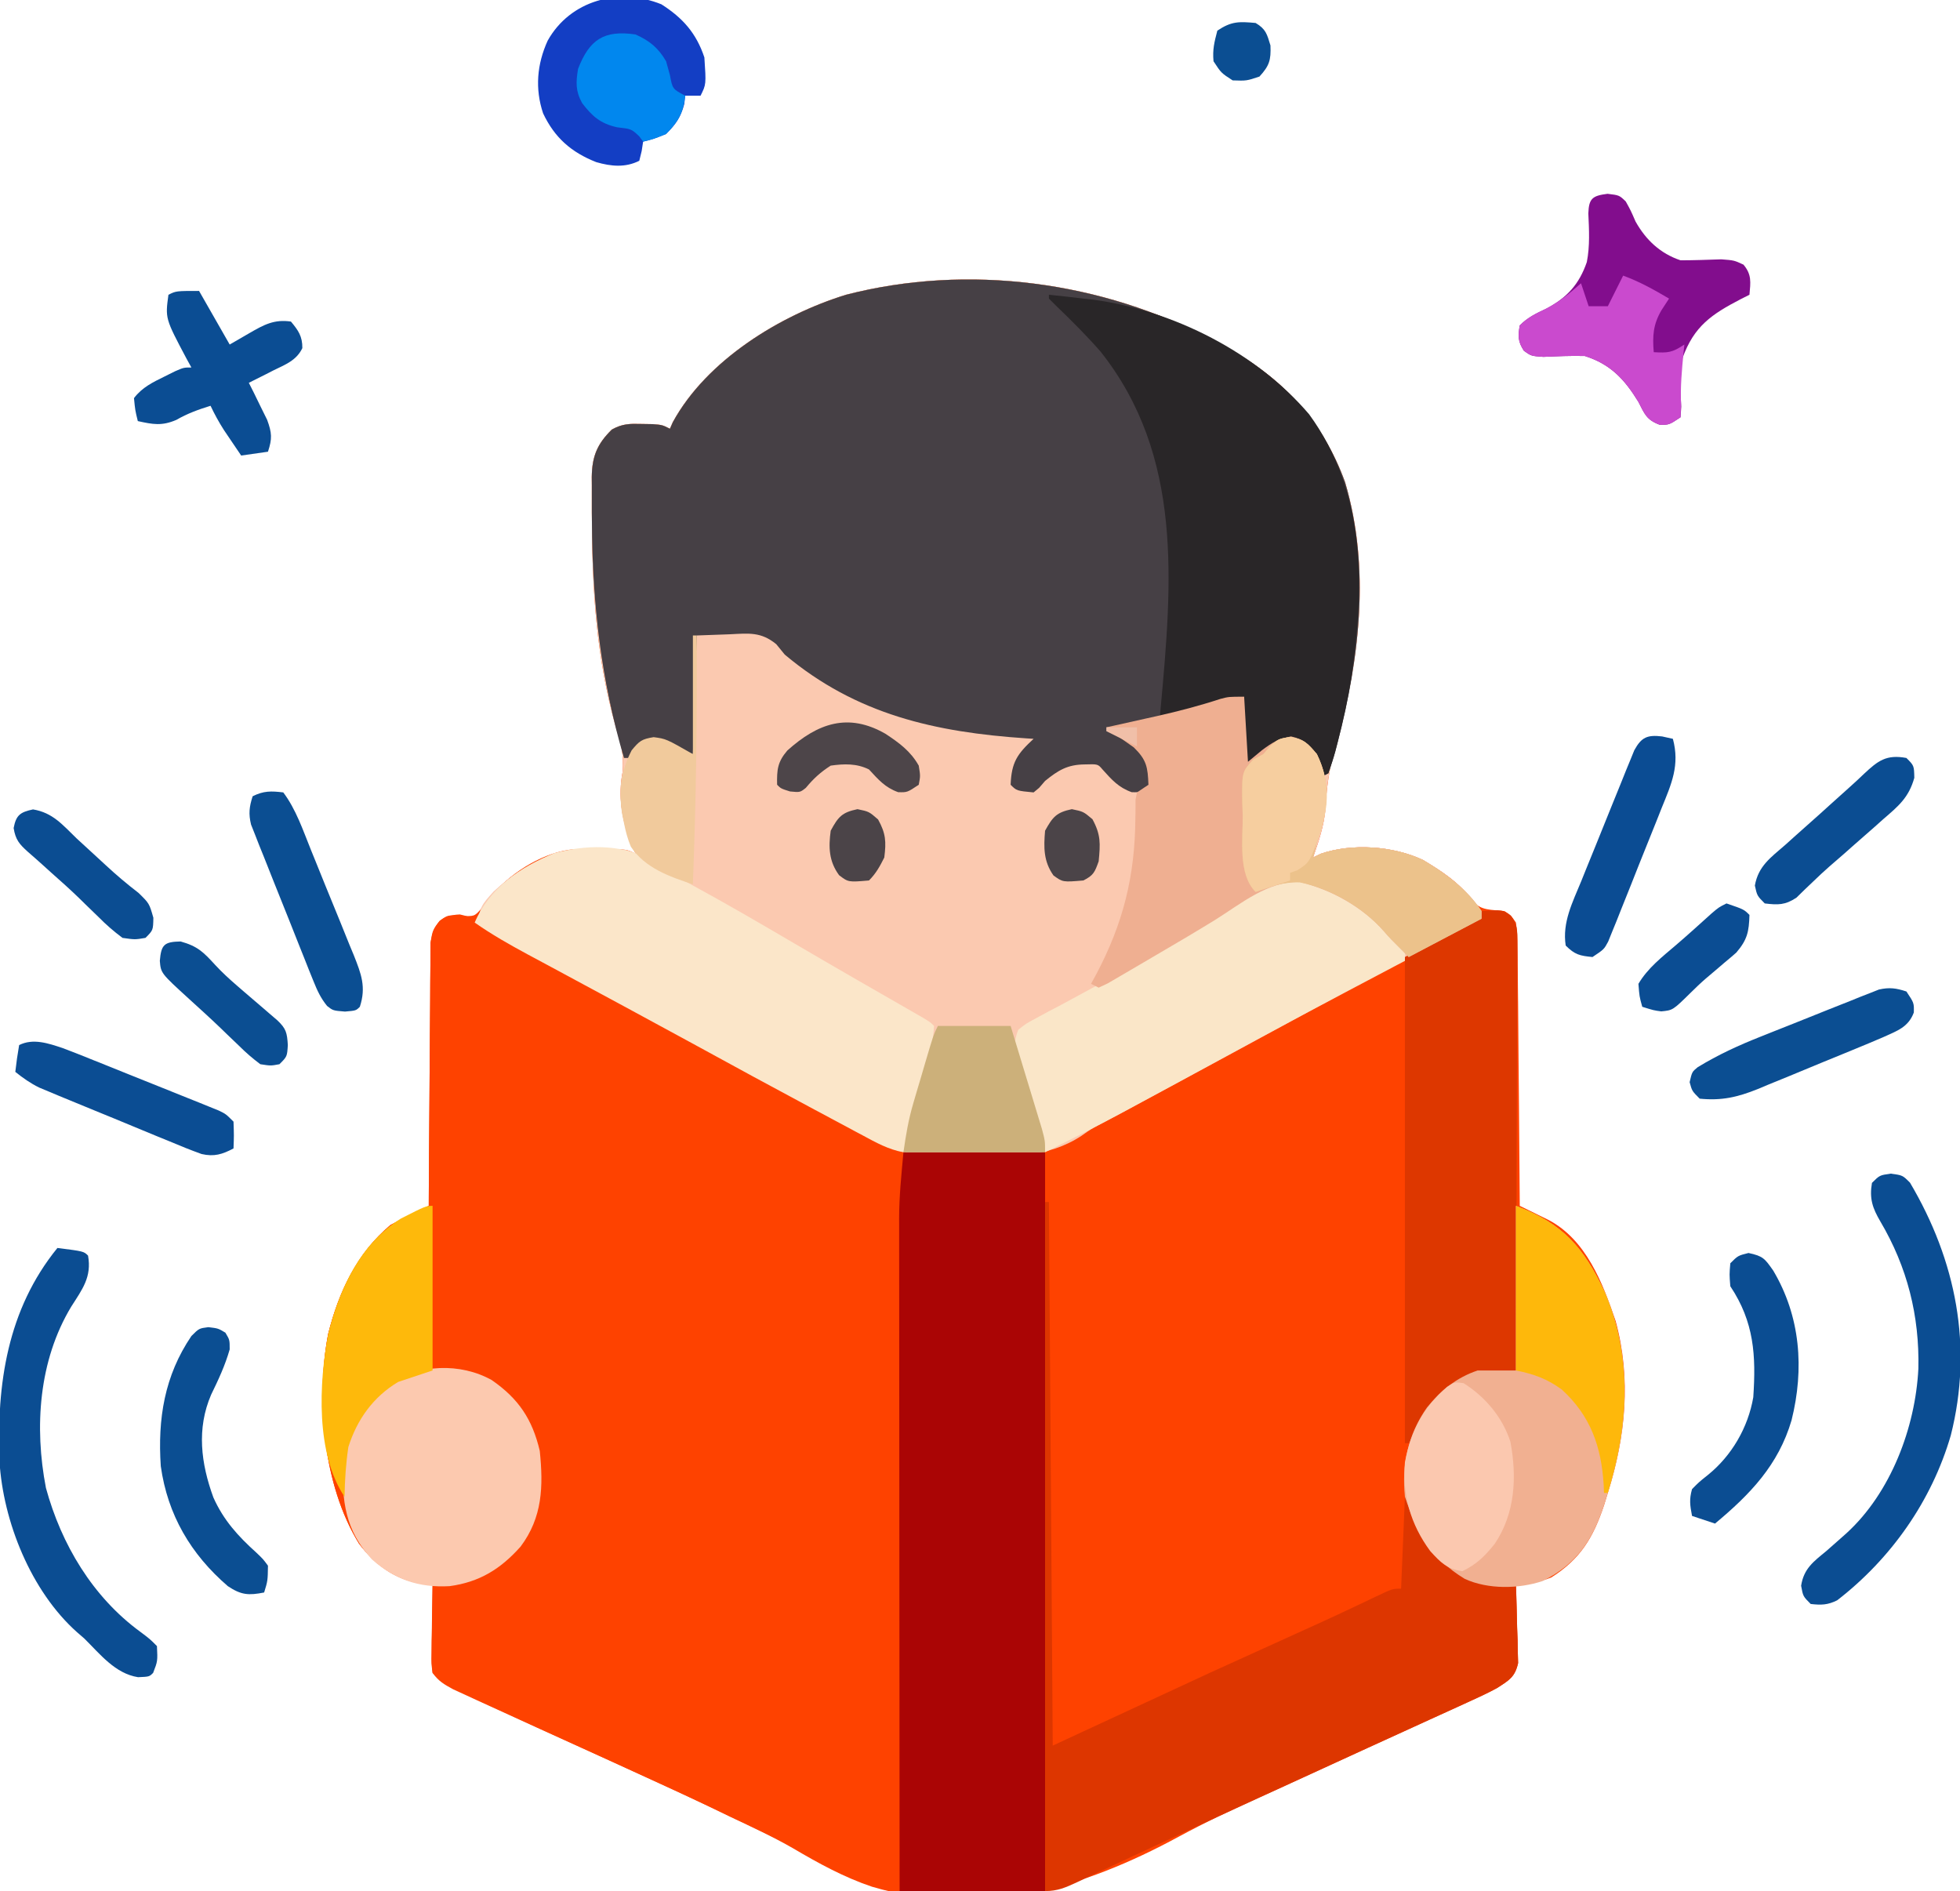 <?xml version="1.0" encoding="UTF-8"?>
<svg version="1.1" xmlns="http://www.w3.org/2000/svg" width="512" height="494">
<path d="M0 0 C0.996 0.509 1.993 1.018 3.02 1.543 C17.884 9.576 28.581 20.952 34.375 37 C41.121 59.776 38.123 84.045 31.701 106.55 C30.214 111.839 29.502 116.829 29.246 122.332 C28.839 126.745 27.465 130.836 26 135 C27 134.517 27 134.517 28.02 134.023 C36.197 131.215 46.979 131.972 54.75 135.66 C59.513 138.496 64.315 141.603 67.535 146.184 C69.798 148.99 72.544 148.568 76 149 C77.692 150.081 77.692 150.081 79 152 C79.399 155.17 79.399 155.17 79.432 159.134 C79.443 159.856 79.453 160.578 79.463 161.322 C79.493 163.708 79.503 166.094 79.512 168.48 C79.529 170.135 79.547 171.79 79.566 173.445 C79.614 177.8 79.643 182.155 79.67 186.51 C79.699 190.954 79.746 195.398 79.791 199.842 C79.877 208.561 79.944 217.28 80 226 C80.693 226.338 81.385 226.675 82.099 227.023 C83.004 227.469 83.91 227.915 84.843 228.375 C85.742 228.816 86.641 229.257 87.567 229.711 C97.341 234.889 101.668 246.12 105.035 256.055 C109.166 271.156 107.652 286.275 103 301 C102.515 302.58 102.515 302.58 102.02 304.191 C99.203 312.641 95.85 318.258 88.258 323.055 C85.228 324.323 82.249 324.632 79 325 C79.039 326.014 79.039 326.014 79.079 327.048 C79.183 330.115 79.248 333.182 79.312 336.25 C79.354 337.313 79.396 338.377 79.439 339.473 C79.456 340.497 79.472 341.522 79.488 342.578 C79.514 343.521 79.541 344.463 79.568 345.435 C78.75 349.132 77.154 349.976 74 352 C71.476 353.36 68.895 354.555 66.281 355.73 C65.524 356.078 64.766 356.425 63.986 356.783 C61.494 357.925 58.997 359.056 56.5 360.188 C54.74 360.991 52.98 361.796 51.221 362.602 C47.591 364.262 43.96 365.918 40.328 367.572 C34.641 370.162 28.959 372.766 23.284 375.383 C19.499 377.127 15.709 378.859 11.906 380.565 C4.796 383.77 -2.208 387.054 -9.065 390.777 C-34.088 404.354 -60.797 412.259 -89.226 403.854 C-96.539 401.393 -103.2 397.732 -109.827 393.826 C-115.127 390.776 -120.66 388.232 -126.188 385.625 C-128.422 384.545 -130.656 383.464 -132.891 382.383 C-140.69 378.646 -148.558 375.065 -156.438 371.5 C-157.827 370.871 -159.216 370.242 -160.605 369.613 C-162.677 368.675 -164.749 367.737 -166.821 366.799 C-173.561 363.747 -180.3 360.692 -187.023 357.6 C-188.833 356.769 -190.646 355.946 -192.459 355.123 C-193.542 354.624 -194.626 354.124 -195.742 353.609 C-196.689 353.176 -197.637 352.742 -198.613 352.296 C-200.955 351.024 -202.456 350.167 -204 348 C-204.341 345.548 -204.341 345.548 -204.293 342.676 C-204.283 341.648 -204.274 340.62 -204.264 339.561 C-204.239 338.489 -204.213 337.417 -204.188 336.312 C-204.167 334.687 -204.167 334.687 -204.146 333.029 C-204.111 330.352 -204.062 327.676 -204 325 C-205.061 324.887 -206.122 324.773 -207.215 324.656 C-214.003 323.479 -219.117 319.659 -223.25 314.188 C-232.618 298.921 -234.526 276.703 -231.281 259.469 C-228.521 248.516 -223.809 238.393 -215 231 C-213.297 230.09 -211.575 229.214 -209.841 228.366 C-208.935 227.921 -208.03 227.477 -207.098 227.018 C-206.059 226.514 -206.059 226.514 -205 226 C-204.996 225.107 -204.993 224.214 -204.989 223.294 C-204.951 214.877 -204.894 206.461 -204.816 198.044 C-204.777 193.717 -204.744 189.391 -204.729 185.063 C-204.714 180.888 -204.679 176.712 -204.632 172.537 C-204.617 170.943 -204.609 169.35 -204.608 167.757 C-204.606 165.525 -204.579 163.295 -204.546 161.063 C-204.537 159.793 -204.528 158.523 -204.519 157.214 C-204 154 -204 154 -202.173 151.543 C-200 150 -200 150 -196.688 150.25 C-193.08 150.396 -193.08 150.396 -191.379 148.48 C-190.254 147.07 -189.135 145.656 -188.02 144.238 C-182.902 138.567 -174.796 133.504 -167.058 132.831 C-164.951 132.769 -162.857 132.776 -160.75 132.812 C-160.031 132.813 -159.311 132.814 -158.57 132.814 C-153.282 132.859 -153.282 132.859 -151 134 C-151.474 132.886 -151.949 131.773 -152.438 130.625 C-154.618 124.786 -155.549 118.877 -154.375 112.723 C-153.911 108.116 -154.902 104.864 -156.25 100.5 C-161.167 82.916 -162.281 65.551 -162.375 47.375 C-162.383 46.55 -162.391 45.726 -162.399 44.876 C-162.417 42.508 -162.412 40.141 -162.398 37.773 C-162.404 37.063 -162.41 36.352 -162.416 35.62 C-162.341 30.21 -161.01 26.967 -157.164 23.203 C-154.408 21.671 -152.51 21.665 -149.375 21.75 C-148.413 21.765 -147.452 21.781 -146.461 21.797 C-144 22 -144 22 -142 23 C-141.754 22.438 -141.508 21.876 -141.254 21.297 C-132.382 5.045 -113.127 -6.719 -96 -12 C-64.298 -20.191 -28.887 -15.592 0 0 Z " fill="#FE4200" transform="translate(317,89)"/>
<path d="M0 0 C0.996 0.509 1.993 1.018 3.02 1.543 C17.884 9.576 28.581 20.952 34.375 37 C41.121 59.776 38.123 84.045 31.701 106.55 C30.214 111.839 29.502 116.829 29.246 122.332 C28.839 126.745 27.465 130.836 26 135 C27 134.517 27 134.517 28.02 134.023 C36.197 131.215 46.985 131.97 54.754 135.664 C60.63 139.159 66.203 143.222 70 149 C70 149.66 70 150.32 70 151 C69.206 151.422 68.413 151.844 67.595 152.278 C51.919 160.615 36.273 169 20.698 177.526 C6.164 185.466 -8.421 193.314 -23.009 201.156 C-24.023 201.701 -25.037 202.247 -26.082 202.809 C-27.085 203.336 -28.087 203.863 -29.12 204.406 C-31.988 205.935 -31.988 205.935 -34.499 207.708 C-43.398 213.526 -52.777 213.104 -63.062 213 C-63.985 212.996 -64.908 212.993 -65.859 212.989 C-79.172 212.875 -88.99 211.903 -99.759 203.592 C-104.445 200.263 -109.665 197.784 -114.75 195.125 C-116.996 193.922 -119.241 192.716 -121.484 191.508 C-122.582 190.918 -123.68 190.328 -124.811 189.72 C-130.439 186.685 -136.048 183.615 -141.658 180.546 C-148.879 176.601 -156.125 172.704 -163.375 168.812 C-172.982 163.654 -182.531 158.407 -192 153 C-192 148.193 -191.121 147.268 -188.043 143.875 C-180.009 136.501 -171.577 132.624 -160.75 132.812 C-160.031 132.813 -159.311 132.814 -158.57 132.814 C-153.282 132.859 -153.282 132.859 -151 134 C-151.474 132.886 -151.949 131.773 -152.438 130.625 C-154.618 124.786 -155.549 118.877 -154.375 112.723 C-153.911 108.116 -154.902 104.864 -156.25 100.5 C-161.167 82.916 -162.281 65.551 -162.375 47.375 C-162.383 46.55 -162.391 45.726 -162.399 44.876 C-162.417 42.508 -162.412 40.141 -162.398 37.773 C-162.404 37.063 -162.41 36.352 -162.416 35.62 C-162.341 30.21 -161.01 26.967 -157.164 23.203 C-154.408 21.671 -152.51 21.665 -149.375 21.75 C-148.413 21.765 -147.452 21.781 -146.461 21.797 C-144 22 -144 22 -142 23 C-141.754 22.438 -141.508 21.876 -141.254 21.297 C-132.382 5.045 -113.127 -6.719 -96 -12 C-64.298 -20.191 -28.887 -15.592 0 0 Z " fill="#FBC9B0" transform="translate(317,89)"/>
<path d="M0 0 C3.184 0.669 5.554 2.032 8.297 3.754 C14.399 7.488 20.682 10.835 27 14.188 C29.498 15.518 31.995 16.851 34.492 18.184 C35.117 18.516 35.741 18.849 36.385 19.192 C45.26 23.926 54.095 28.733 62.935 33.532 C65.919 35.149 68.906 36.759 71.895 38.367 C83.225 44.472 94.489 50.674 105.655 57.076 C106.559 57.592 107.463 58.109 108.395 58.641 C109.19 59.097 109.985 59.554 110.804 60.024 C112.97 61.249 112.97 61.249 115.875 62.125 C115.545 125.815 115.215 189.505 114.875 255.125 C109.74 254.269 106.14 253.045 101.617 250.766 C100.925 250.425 100.234 250.085 99.521 249.734 C98.035 249.002 96.551 248.267 95.069 247.529 C91.112 245.56 87.141 243.618 83.172 241.672 C82.374 241.28 81.577 240.888 80.755 240.485 C73.876 237.111 66.955 233.838 60 230.625 C58.907 230.12 57.814 229.615 56.688 229.094 C50.756 226.359 44.816 223.64 38.876 220.92 C36.395 219.784 33.914 218.647 31.433 217.51 C28.236 216.044 25.037 214.582 21.836 213.123 C-3.879 201.371 -3.879 201.371 -7.125 198.125 C-7.352 195.787 -7.352 195.787 -7.32 192.898 C-7.314 191.867 -7.307 190.836 -7.301 189.773 C-7.284 188.693 -7.267 187.613 -7.25 186.5 C-7.241 185.412 -7.232 184.324 -7.223 183.203 C-7.199 180.51 -7.166 177.818 -7.125 175.125 C-8.716 174.955 -8.716 174.955 -10.34 174.781 C-17.128 173.604 -22.242 169.784 -26.375 164.312 C-35.743 149.046 -37.651 126.828 -34.406 109.594 C-31.646 98.641 -26.934 88.518 -18.125 81.125 C-16.422 80.215 -14.7 79.339 -12.966 78.491 C-12.06 78.046 -11.155 77.602 -10.223 77.143 C-9.184 76.639 -9.184 76.639 -8.125 76.125 C-8.121 75.232 -8.118 74.339 -8.114 73.419 C-8.076 65.002 -8.019 56.586 -7.941 48.169 C-7.902 43.842 -7.869 39.516 -7.854 35.188 C-7.839 31.013 -7.804 26.837 -7.757 22.662 C-7.742 21.068 -7.734 19.475 -7.733 17.882 C-7.731 15.65 -7.704 13.42 -7.671 11.188 C-7.662 9.918 -7.653 8.648 -7.644 7.339 C-6.857 2.468 -5.003 0.2 0 0 Z " fill="#FE4200" transform="translate(120.125,238.875)"/>
<path d="M0 0 C0.996 0.509 1.993 1.018 3.02 1.543 C17.884 9.576 28.581 20.952 34.375 37 C40.942 59.172 38.171 82.805 32.438 104.875 C32.228 105.684 32.018 106.492 31.802 107.325 C31.272 109.238 30.645 111.123 30 113 C29.34 113.33 28.68 113.66 28 114 C27.807 113.434 27.613 112.868 27.414 112.285 C27.154 111.552 26.893 110.818 26.625 110.062 C26.37 109.332 26.115 108.601 25.852 107.848 C25.147 105.813 25.147 105.813 23 105 C18.339 104.204 15.911 105.466 12.125 108 C10.764 108.99 9.402 109.98 8 111 C8 105.06 8 99.12 8 93 C6.612 93.41 5.223 93.82 3.793 94.242 C-14.182 99.496 -14.182 99.496 -22.137 100.676 C-24.085 100.923 -24.085 100.923 -26 102 C-25.093 102.557 -24.185 103.114 -23.25 103.688 C-20.088 105.937 -18.07 107.736 -16 111 C-15.562 113.688 -15.562 113.688 -16 116 C-19 118 -19 118 -21.375 117.938 C-24.825 116.705 -26.574 114.695 -29 112 C-30.201 110.584 -30.201 110.584 -33.688 110.688 C-38.117 110.735 -40.546 112.189 -44 115 C-44.516 115.598 -45.031 116.196 -45.562 116.812 C-46.037 117.204 -46.511 117.596 -47 118 C-51.421 117.579 -51.421 117.579 -53 116 C-52.772 110.08 -51.261 107.948 -47 104 C-47.618 103.96 -48.236 103.921 -48.873 103.88 C-72.669 102.281 -93.304 97.69 -112 82 C-112.732 81.103 -113.464 80.206 -114.219 79.281 C-118.19 76.024 -121.355 76.435 -126.312 76.688 C-129.179 76.791 -132.046 76.894 -135 77 C-135.33 87.23 -135.66 97.46 -136 108 C-141 106 -141 106 -143 105 C-145.958 104.583 -145.958 104.583 -149 105 C-150.774 106.92 -150.774 106.92 -152 109 C-152.66 109 -153.32 109 -154 109 C-160.053 88.497 -162.264 68.698 -162.375 47.375 C-162.383 46.55 -162.391 45.726 -162.399 44.876 C-162.417 42.508 -162.412 40.141 -162.398 37.773 C-162.404 37.063 -162.41 36.352 -162.416 35.62 C-162.341 30.21 -161.01 26.967 -157.164 23.203 C-154.408 21.671 -152.51 21.665 -149.375 21.75 C-148.413 21.765 -147.452 21.781 -146.461 21.797 C-144 22 -144 22 -142 23 C-141.631 22.157 -141.631 22.157 -141.254 21.297 C-132.382 5.045 -113.127 -6.719 -96 -12 C-64.298 -20.191 -28.887 -15.592 0 0 Z " fill="#464045" transform="translate(317,89)"/>
<path d="M0 0 C12.21 0 24.42 0 37 0 C37 63.69 37 127.38 37 193 C24.46 193 11.92 193 -1 193 C-1.023 169.46 -1.041 145.92 -1.052 122.38 C-1.057 111.45 -1.064 100.519 -1.075 89.589 C-1.085 80.059 -1.092 70.529 -1.094 60.999 C-1.095 55.956 -1.098 50.912 -1.106 45.869 C-1.113 41.116 -1.115 36.362 -1.113 31.609 C-1.113 29.871 -1.115 28.132 -1.119 26.394 C-1.124 24.006 -1.123 21.619 -1.12 19.232 C-1.123 18.556 -1.126 17.88 -1.129 17.183 C-1.111 11.36 -0.534 5.876 0 0 Z " fill="#AA0505" transform="translate(236,301)"/>
<path d="M0 0 C3.006 0.301 6.001 0.636 9 1 C9.893 1.099 10.787 1.199 11.707 1.301 C32.665 4.139 54.232 15.132 67.965 31.207 C82.903 51.707 82.48 76.155 78.992 100.148 C78.089 105.8 76.876 111.337 75.438 116.875 C75.228 117.684 75.018 118.492 74.802 119.325 C74.272 121.238 73.645 123.123 73 125 C72.01 125.495 72.01 125.495 71 126 C70.807 125.434 70.613 124.868 70.414 124.285 C70.023 123.185 70.023 123.185 69.625 122.062 C69.37 121.332 69.115 120.601 68.852 119.848 C68.147 117.813 68.147 117.813 66 117 C61.339 116.204 58.911 117.466 55.125 120 C53.764 120.99 52.403 121.98 51 123 C51 117.06 51 111.12 51 105 C49.747 105.361 48.494 105.722 47.203 106.094 C45.552 106.563 43.901 107.032 42.25 107.5 C41.425 107.738 40.6 107.977 39.75 108.223 C38.951 108.448 38.152 108.674 37.328 108.906 C36.228 109.22 36.228 109.22 35.106 109.541 C33 110 33 110 29 110 C29.091 109.031 29.091 109.031 29.184 108.042 C32.177 75.27 35.126 42.116 13.488 14.836 C9.874 10.717 6.044 6.874 2.09 3.082 C1.4 2.395 0.711 1.708 0 1 C0 0.67 0 0.34 0 0 Z " fill="#292628" transform="translate(274,77)"/>
<path d="M0 0 C0.33 0 0.66 0 1 0 C1.33 46.86 1.66 93.72 2 142 C15.53 135.73 29.06 129.46 43 123 C52.775 118.551 62.551 114.105 72.337 109.678 C74.964 108.482 77.578 107.26 80.187 106.025 C80.875 105.7 81.564 105.375 82.273 105.04 C83.6 104.412 84.925 103.78 86.248 103.145 C90.78 101 90.78 101 93 101 C93.33 93.08 93.66 85.16 94 77 C95.677 79.516 96.617 81.48 97.688 84.25 C100.456 90.545 104.387 94.548 110.375 97.875 C113.322 98.79 115.698 99.266 118.727 99.57 C119.529 99.653 120.332 99.736 121.159 99.821 C121.766 99.88 122.374 99.939 123 100 C123.145 103.75 123.234 107.498 123.312 111.25 C123.354 112.313 123.396 113.377 123.439 114.473 C123.456 115.497 123.472 116.522 123.488 117.578 C123.514 118.521 123.541 119.463 123.568 120.435 C122.75 124.132 121.154 124.976 118 127 C115.476 128.36 112.895 129.555 110.281 130.73 C109.524 131.078 108.766 131.425 107.986 131.783 C105.494 132.925 102.997 134.056 100.5 135.188 C98.74 135.991 96.98 136.796 95.221 137.602 C91.591 139.262 87.96 140.918 84.328 142.572 C77.127 145.851 69.939 149.159 62.75 152.466 C60.5 153.5 58.248 154.533 55.997 155.565 C48.616 158.949 41.243 162.347 33.883 165.777 C30.26 167.466 26.634 169.151 23.009 170.836 C21.263 171.649 19.519 172.464 17.775 173.281 C15.36 174.412 12.942 175.537 10.523 176.66 C9.803 177 9.083 177.34 8.342 177.69 C5.382 179.057 3.301 180 0 180 C0 120.6 0 61.2 0 0 Z " fill="#DD3600" transform="translate(273,314)"/>
<path d="M0 0 C1.881 1.198 3.756 2.408 5.625 3.625 C7.597 4.745 9.587 5.829 11.581 6.911 C20.535 11.78 29.333 16.918 38.126 22.071 C43.707 25.341 49.296 28.595 54.902 31.82 C55.503 32.166 56.103 32.511 56.722 32.867 C59.651 34.552 62.581 36.234 65.512 37.915 C66.558 38.517 67.605 39.118 68.684 39.738 C69.615 40.272 70.546 40.806 71.506 41.357 C73.625 42.625 73.625 42.625 74.625 43.625 C74.145 50.885 72.076 57.662 70.062 64.625 C69.733 65.781 69.404 66.938 69.064 68.129 C68.257 70.962 67.443 73.794 66.625 76.625 C62.722 75.917 59.46 74.092 56.008 72.23 C55.363 71.887 54.718 71.544 54.054 71.19 C51.95 70.069 49.85 68.941 47.75 67.812 C46.29 67.032 44.83 66.252 43.369 65.472 C32.646 59.738 21.963 53.932 11.3 48.087 C6.458 45.44 1.603 42.814 -3.25 40.188 C-4.728 39.387 -4.728 39.387 -6.236 38.57 C-11.491 35.723 -16.751 32.884 -22.016 30.055 C-23.101 29.47 -24.187 28.885 -25.305 28.283 C-27.38 27.165 -29.457 26.05 -31.535 24.938 C-36.311 22.363 -40.932 19.744 -45.375 16.625 C-41.538 7.555 -33.388 2.082 -24.508 -1.547 C-16.629 -3.63 -7.292 -4.002 0 0 Z " fill="#FBE6C9" transform="translate(169.375,224.375)"/>
<path d="M0 0 C5.493 -0.366 5.493 -0.366 7.677 1.212 C9.403 3.544 9.37 4.915 9.361 7.803 C9.365 8.791 9.369 9.78 9.373 10.798 C9.362 11.881 9.352 12.965 9.341 14.081 C9.341 15.793 9.341 15.793 9.342 17.54 C9.34 21.323 9.316 25.104 9.293 28.887 C9.287 31.506 9.283 34.124 9.28 36.743 C9.271 42.938 9.246 49.132 9.216 55.326 C9.183 62.378 9.166 69.43 9.151 76.482 C9.12 90.988 9.067 105.494 9 120 C8.112 120.116 7.225 120.232 6.31 120.352 C5.143 120.515 3.976 120.679 2.773 120.848 C1.04 121.084 1.04 121.084 -0.729 121.324 C-6.967 122.613 -10.395 125.726 -14.004 130.84 C-15.256 132.806 -16.475 134.793 -17.652 136.805 C-18.319 137.891 -18.319 137.891 -19 139 C-19.33 139 -19.66 139 -20 139 C-20 97.09 -20 55.18 -20 12 C-2 2 -2 2 0 2 C0 1.34 0 0.68 0 0 Z " fill="#DD3700" transform="translate(387,238)"/>
<path d="M0 0 C12.269 4.601 17.666 10.832 23.188 22.512 C30.453 39.528 29.481 57.651 24 75 C23.676 76.053 23.353 77.106 23.02 78.191 C19.882 87.603 15.973 93.457 7 98 C0.731 100.09 -7.296 100.232 -13.375 97.438 C-22.009 92.228 -25.888 85.336 -29 76 C-29.895 67.586 -28.134 59.635 -23.25 52.688 C-19.629 48.226 -15.515 44.838 -10 43 C-6.7 43 -3.4 43 0 43 C0 28.81 0 14.62 0 0 Z " fill="#F1B091" transform="translate(396,315)"/>
<path d="M0 0 C9.047 4.062 16.025 9.478 21.664 17.707 C21.664 18.367 21.664 19.027 21.664 19.707 C20.749 20.189 19.835 20.672 18.892 21.169 C2.894 29.609 -13.091 38.067 -28.953 46.762 C-35.276 50.227 -41.616 53.658 -47.961 57.082 C-49.016 57.653 -50.071 58.225 -51.158 58.813 C-58.151 62.584 -65.211 66.194 -72.336 69.707 C-73.508 65.958 -74.665 62.204 -75.809 58.446 C-76.391 56.543 -76.986 54.644 -77.58 52.744 C-78.126 50.941 -78.126 50.941 -78.684 49.102 C-79.024 47.997 -79.364 46.892 -79.715 45.753 C-80.372 42.53 -80.54 40.765 -79.336 37.707 C-77.277 36.061 -77.277 36.061 -74.543 34.613 C-73.025 33.79 -73.025 33.79 -71.476 32.95 C-70.378 32.375 -69.28 31.8 -68.148 31.207 C-65.857 29.967 -63.566 28.725 -61.277 27.48 C-60.116 26.854 -58.955 26.227 -57.758 25.581 C-52.634 22.775 -47.605 19.819 -42.586 16.832 C-41.679 16.294 -40.771 15.756 -39.837 15.201 C-34.847 12.232 -29.892 9.211 -24.961 6.145 C-9.184 -3.56 -9.184 -3.56 0 0 Z " fill="#FAE6C8" transform="translate(345.336,231.293)"/>
<path d="M0 0 C0.495 8.415 0.495 8.415 1 17 C2.196 16.01 3.393 15.02 4.625 14 C7.386 11.941 8.812 11.036 12.25 10.375 C15.694 11.158 16.72 12.341 19 15 C22.944 23.128 21.71 29.711 19 38 C18.655 39.33 18.316 40.662 18 42 C18.666 41.678 19.333 41.355 20.02 41.023 C28.197 38.215 38.985 38.97 46.754 42.664 C52.63 46.159 58.203 50.222 62 56 C62 56.66 62 57.32 62 58 C52.595 62.95 52.595 62.95 43 68 C38 63 38 63 36.473 61.227 C30.935 54.937 22.754 50.385 14.598 48.422 C6.398 47.967 -1.051 54.246 -7.668 58.359 C-13.031 61.653 -18.455 64.844 -23.893 68.014 C-25.09 68.713 -26.285 69.416 -27.478 70.121 C-29.172 71.121 -30.873 72.109 -32.574 73.098 C-33.57 73.68 -34.566 74.263 -35.593 74.864 C-36.387 75.239 -37.181 75.614 -38 76 C-38.66 75.67 -39.32 75.34 -40 75 C-39.541 74.163 -39.082 73.327 -38.609 72.465 C-31.593 59.155 -28.537 46.916 -28.415 31.881 C-28.4 31.016 -28.386 30.152 -28.371 29.262 C-28.37 28.101 -28.37 28.101 -28.369 26.917 C-28.247 26.284 -28.125 25.652 -28 25 C-27.01 24.34 -26.02 23.68 -25 23 C-25.18 18.398 -25.456 16.532 -28.812 13.25 C-29.864 12.508 -30.916 11.765 -32 11 C-33.336 10.003 -34.67 9.004 -36 8 C-35.386 7.864 -34.772 7.728 -34.139 7.589 C-31.3 6.959 -28.463 6.323 -25.625 5.688 C-24.659 5.474 -23.694 5.261 -22.699 5.041 C-17.098 3.782 -11.627 2.348 -6.169 0.562 C-4 0 -4 0 0 0 Z " fill="#EFAF91" transform="translate(325,182)"/>
<path d="M0 0 C7.01 4.844 10.617 10.228 12.562 18.5 C13.515 27.773 13.289 35.86 7.562 43.5 C2.319 49.391 -3.217 52.801 -11.035 53.848 C-18.958 54.282 -25.323 52.155 -31.289 46.855 C-38.278 39.229 -39.174 31.575 -38.84 21.672 C-38.18 12.508 -33.546 6.968 -26.816 1.094 C-18.996 -4.146 -8.187 -4.558 0 0 Z " fill="#FCC9AF" transform="translate(128.438,360.5)"/>
<path d="M0 0 C3.062 0.375 3.062 0.375 4.75 2 C6.062 4.375 6.062 4.375 7.312 7.25 C10.008 12.063 13.795 15.619 19.062 17.375 C22.618 17.366 26.162 17.244 29.715 17.117 C33.062 17.375 33.062 17.375 35.504 18.508 C37.691 21.128 37.357 23.066 37.062 26.375 C36.315 26.75 35.567 27.125 34.797 27.512 C27.198 31.461 22.583 34.57 19.578 42.914 C18.695 47.13 19.012 51.337 19.25 55.617 C19.157 56.982 19.157 56.982 19.062 58.375 C16.062 60.375 16.062 60.375 13.562 60.312 C10.191 59.048 9.683 57.546 8.062 54.375 C4.431 48.444 0.783 44.515 -5.938 42.375 C-9.563 42.28 -13.135 42.441 -16.758 42.598 C-19.938 42.375 -19.938 42.375 -21.84 41.027 C-23.427 38.638 -23.428 37.177 -22.938 34.375 C-20.828 32.265 -18.704 31.266 -16 30 C-10.618 27.144 -7.43 23.66 -5.422 17.836 C-4.591 13.616 -4.834 9.412 -5.027 5.133 C-4.898 1.151 -3.885 0.496 0 0 Z " fill="#820D8D" transform="translate(419.938,50.625)"/>
<path d="M0 0 C5.588 3.567 9.106 7.534 11.219 13.871 C11.693 20.922 11.693 20.922 10.219 23.871 C8.899 23.871 7.579 23.871 6.219 23.871 C6.136 24.593 6.054 25.315 5.969 26.059 C5.035 29.562 3.78 31.31 1.219 33.871 C-2.031 35.184 -2.031 35.184 -4.781 35.871 C-4.905 36.675 -5.029 37.48 -5.156 38.309 C-5.466 39.577 -5.466 39.577 -5.781 40.871 C-9.453 42.707 -13.143 42.343 -17.031 41.223 C-23.556 38.644 -27.903 34.849 -30.914 28.473 C-33.063 22.025 -32.513 15.645 -29.719 9.496 C-23.858 -1.007 -11.111 -4.51 0 0 Z " fill="#133EC4" transform="translate(172.781,1.129)"/>
<path d="M0 0 C3.715 0.619 4.596 1.664 7 4.5 C10.944 12.628 9.71 19.211 7 27.5 C6.655 28.83 6.316 30.162 6 31.5 C6.666 31.178 7.333 30.855 8.02 30.523 C16.197 27.715 26.985 28.47 34.754 32.164 C40.63 35.659 46.203 39.722 50 45.5 C50 46.16 50 46.82 50 47.5 C43.73 50.8 37.46 54.1 31 57.5 C26 52.5 26 52.5 24.473 50.727 C19.003 44.514 10.685 39.668 2.527 37.992 C-1.558 37.882 -5.238 38.995 -9 40.5 C-13.688 35.812 -12.293 26.637 -12.375 20.375 C-12.412 19.291 -12.45 18.207 -12.488 17.09 C-12.577 9.125 -12.577 9.125 -9.598 5.898 C-8.74 5.437 -7.883 4.975 -7 4.5 C-6.361 3.757 -5.721 3.015 -5.062 2.25 C-3 0.5 -3 0.5 0 0 Z " fill="#ECC28B" transform="translate(337,192.5)"/>
<path d="M0 0 C6.875 0.875 6.875 0.875 8 2 C9.008 7.616 6.477 10.82 3.594 15.355 C-4.879 29.414 -6.073 46.809 -3 62.688 C1.027 77.458 9.215 91.168 21.625 100.25 C24.152 102.145 24.152 102.145 26 104 C26.188 107.938 26.188 107.938 25 111 C24 112 24 112 21.062 112.125 C15.07 111.19 11.126 106.066 7 102 C6.38 101.464 5.76 100.927 5.121 100.375 C-6.887 89.676 -14.212 71.483 -15.139 55.619 C-15.873 35.564 -13.102 16.122 0 0 Z " fill="#0B4D92" transform="translate(15,326)"/>
<path d="M0 0 C3.098 0.418 3.098 0.418 5.039 2.367 C17.077 22.701 21.551 45.229 15.693 68.375 C10.701 85.505 0.109 100.559 -13.98 111.457 C-16.454 112.694 -18.171 112.73 -20.902 112.418 C-22.902 110.418 -22.902 110.418 -23.406 107.656 C-22.707 103.166 -20.183 101.356 -16.84 98.605 C-15.635 97.55 -14.435 96.49 -13.238 95.426 C-12.659 94.912 -12.08 94.398 -11.483 93.868 C0.018 83.319 6.438 66.361 7.223 50.965 C7.539 37.142 4.337 24.421 -2.715 12.48 C-4.754 8.993 -5.605 6.535 -4.902 2.418 C-2.902 0.418 -2.902 0.418 0 0 Z " fill="#0B4D92" transform="translate(493.902,306.582)"/>
<path d="M0 0 C0 14.19 0 28.38 0 43 C-2.97 43.99 -5.94 44.98 -9 46 C-15.514 49.911 -19.727 55.807 -22 63 C-22.643 67.338 -22.924 71.618 -23 76 C-30.553 64.67 -29.688 46.37 -27.273 33.496 C-24.366 21.785 -18.93 9.916 -8.297 3.324 C-1.742 0 -1.742 0 0 0 Z " fill="#FEB90B" transform="translate(113,315)"/>
<path d="M0 0 C12.269 4.601 17.666 10.832 23.188 22.512 C30.48 39.59 29.384 57.573 24 75 C23.67 75 23.34 75 23 75 C22.974 74.31 22.948 73.621 22.922 72.91 C22.318 62.913 19.514 54.888 12 48 C8.135 45.187 4.753 43.951 0 43 C0 28.81 0 14.62 0 0 Z " fill="#FEB80B" transform="translate(396,315)"/>
<path d="M0 0 C5.649 3.547 10.223 8.952 12.254 15.359 C13.974 24.597 13.474 34.075 8.141 41.98 C5.564 45.201 3.427 47.333 -0.312 49.125 C-4.36 48.535 -5.999 46.846 -8.703 43.867 C-13.833 36.919 -16.024 29.224 -15.312 20.688 C-13.855 12.685 -10.496 6.248 -4.266 0.945 C-2.312 -0.312 -2.312 -0.312 0 0 Z " fill="#FBC8AF" transform="translate(382.312,361.312)"/>
<path d="M0 0 C6.27 0 12.54 0 19 0 C20.286 4.216 21.569 8.433 22.845 12.653 C23.28 14.088 23.717 15.522 24.155 16.956 C24.784 19.018 25.408 21.081 26.031 23.145 C26.597 25.006 26.597 25.006 27.174 26.906 C28 30 28 30 28 33 C15.79 33 3.58 33 -9 33 C-8.339 28.372 -7.699 24.524 -6.406 20.137 C-6.098 19.085 -5.79 18.034 -5.473 16.951 C-5.152 15.874 -4.831 14.797 -4.5 13.688 C-4.019 12.043 -4.019 12.043 -3.527 10.365 C-1.148 2.295 -1.148 2.295 0 0 Z " fill="#CCB07A" transform="translate(245,268)"/>
<path d="M0 0 C2.64 4.62 5.28 9.24 8 14 C9.712 13.01 11.424 12.02 13.188 11 C16.944 8.828 19.608 7.361 24 8 C25.933 10.319 27.011 11.869 26.98 14.938 C25.442 18.174 22.52 19.236 19.438 20.75 C18.822 21.066 18.206 21.382 17.572 21.707 C16.054 22.484 14.528 23.243 13 24 C13.445 24.88 13.889 25.761 14.348 26.668 C15.197 28.41 15.197 28.41 16.062 30.188 C16.631 31.336 17.199 32.485 17.785 33.668 C19.041 37.113 19.127 38.579 18 42 C14.535 42.495 14.535 42.495 11 43 C10.039 41.585 9.081 40.168 8.125 38.75 C7.591 37.961 7.058 37.172 6.508 36.359 C5.182 34.284 4.051 32.224 3 30 C-0.213 30.994 -3.012 32.007 -5.938 33.688 C-9.724 35.31 -12.035 34.872 -16 34 C-16.688 31.188 -16.688 31.188 -17 28 C-14.854 25.177 -12.078 23.853 -8.938 22.312 C-7.621 21.657 -7.621 21.657 -6.277 20.988 C-4 20 -4 20 -2 20 C-2.65 18.822 -2.65 18.822 -3.312 17.621 C-8.844 7.186 -8.844 7.186 -8 1 C-6 0 -6 0 0 0 Z " fill="#0B4D93" transform="translate(52,76)"/>
<path d="M0 0 C2.562 0.312 2.562 0.312 4.438 1.438 C5.562 3.312 5.562 3.312 5.562 5.812 C4.369 9.991 2.622 13.729 0.719 17.629 C-3.12 26.539 -1.944 35.596 1.301 44.488 C3.948 50.413 7.725 54.576 12.5 58.875 C14.281 60.57 14.281 60.57 15.562 62.312 C15.5 66.25 15.5 66.25 14.562 69.312 C10.497 70.108 8.583 69.992 5.082 67.66 C-4.603 59.323 -10.656 49.019 -12.438 36.312 C-13.271 23.967 -11.483 12.683 -4.438 2.312 C-2.438 0.312 -2.438 0.312 0 0 Z " fill="#0B4E92" transform="translate(54.438,346.688)"/>
<path d="M0 0 C3.828 0.81 4.248 1.466 6.438 4.562 C13.598 16.578 14.601 30.265 11.25 43.688 C7.817 55.378 0.444 63.036 -8.75 70.688 C-10.73 70.028 -12.71 69.368 -14.75 68.688 C-15.28 65.859 -15.514 64.407 -14.75 61.688 C-12.957 59.863 -12.957 59.863 -10.625 58 C-4.419 52.998 -0.112 45.626 1.25 37.688 C1.984 26.781 1.487 18.043 -4.75 8.688 C-5 5.625 -5 5.625 -4.75 2.688 C-2.75 0.688 -2.75 0.688 0 0 Z " fill="#0B4D92" transform="translate(456.75,327.312)"/>
<path d="M0 0 C4.308 1.566 8.062 3.683 12 6 C11.34 7.011 10.68 8.021 10 9.062 C7.845 12.781 7.648 15.689 8 20 C11.716 20.201 12.772 20.152 16 18 C15.928 18.701 15.856 19.402 15.781 20.125 C15.34 24.637 14.941 29.028 15.125 33.562 C15.084 34.697 15.043 35.831 15 37 C12 39 12 39 9.5 38.938 C6.129 37.673 5.621 36.171 4 33 C0.369 27.069 -3.279 23.14 -10 21 C-13.625 20.905 -17.198 21.066 -20.82 21.223 C-24 21 -24 21 -25.902 19.652 C-27.489 17.263 -27.49 15.802 -27 13 C-24.912 10.912 -22.789 9.899 -20.125 8.625 C-16.57 6.777 -13.998 4.641 -11 2 C-10.34 3.98 -9.68 5.96 -9 8 C-7.35 8 -5.7 8 -4 8 C-2.68 5.36 -1.36 2.72 0 0 Z " fill="#CA4ACE" transform="translate(424,72)"/>
<path d="M0 0 C3.715 0.619 4.596 1.664 7 4.5 C10.411 11.53 10.197 17.476 7.957 24.824 C5.102 32.808 5.102 32.808 1.812 34.875 C1.214 35.081 0.616 35.288 0 35.5 C0 36.16 0 36.82 0 37.5 C-2.97 38.49 -5.94 39.48 -9 40.5 C-13.688 35.812 -12.293 26.637 -12.375 20.375 C-12.412 19.291 -12.45 18.207 -12.488 17.09 C-12.577 9.125 -12.577 9.125 -9.598 5.898 C-8.74 5.437 -7.883 4.975 -7 4.5 C-6.361 3.757 -5.721 3.015 -5.062 2.25 C-3 0.5 -3 0.5 0 0 Z " fill="#F6CE9F" transform="translate(337,192.5)"/>
<path d="M0 0 C3.356 4.454 5.182 9.987 7.266 15.121 C7.663 16.099 8.061 17.076 8.471 18.083 C9.307 20.146 10.14 22.209 10.972 24.274 C12.246 27.428 13.541 30.574 14.836 33.721 C15.647 35.729 16.457 37.737 17.266 39.746 C17.655 40.684 18.045 41.621 18.446 42.588 C20.358 47.407 21.695 50.843 20 56 C19 57 19 57 16.125 57.25 C13 57 13 57 11.436 55.776 C9.769 53.714 8.888 51.794 7.899 49.333 C7.516 48.388 7.133 47.443 6.738 46.47 C6.334 45.451 5.931 44.432 5.516 43.383 C5.096 42.334 4.676 41.284 4.243 40.203 C3.359 37.984 2.478 35.763 1.601 33.541 C0.256 30.139 -1.112 26.747 -2.48 23.355 C-3.337 21.198 -4.193 19.041 -5.047 16.883 C-5.458 15.868 -5.87 14.853 -6.293 13.808 C-6.664 12.857 -7.035 11.906 -7.417 10.926 C-7.748 10.094 -8.078 9.261 -8.419 8.403 C-9.106 5.562 -8.89 3.771 -8 1 C-5.139 -0.431 -3.16 -0.387 0 0 Z " fill="#0B4E92" transform="translate(74,207)"/>
<path d="M0 0 C0.928 0.206 1.856 0.412 2.812 0.625 C4.646 7.511 2.487 12.302 -0.141 18.738 C-0.557 19.789 -0.973 20.84 -1.401 21.922 C-2.281 24.135 -3.169 26.345 -4.065 28.551 C-5.437 31.936 -6.781 35.331 -8.121 38.729 C-8.98 40.878 -9.841 43.027 -10.703 45.176 C-11.106 46.193 -11.51 47.211 -11.925 48.26 C-12.309 49.198 -12.692 50.136 -13.087 51.103 C-13.588 52.344 -13.588 52.344 -14.099 53.609 C-15.188 55.625 -15.188 55.625 -18.188 57.625 C-21.51 57.301 -22.795 57.017 -25.188 54.625 C-26.123 48.563 -23.387 43.317 -21.137 37.828 C-20.722 36.798 -20.307 35.768 -19.88 34.707 C-19.004 32.536 -18.121 30.368 -17.235 28.202 C-15.876 24.879 -14.54 21.547 -13.205 18.215 C-12.35 16.106 -11.494 13.998 -10.637 11.891 C-10.237 10.892 -9.836 9.893 -9.424 8.864 C-9.044 7.942 -8.664 7.021 -8.272 6.071 C-7.941 5.259 -7.61 4.446 -7.27 3.609 C-5.388 0.16 -3.826 -0.45 0 0 Z " fill="#0B4C93" transform="translate(434.188,192.375)"/>
<path d="M0 0 C2.72 1.022 5.414 2.094 8.106 3.187 C9.09 3.58 10.074 3.973 11.088 4.379 C13.158 5.208 15.226 6.041 17.293 6.878 C20.465 8.16 23.641 9.429 26.819 10.696 C28.832 11.505 30.844 12.314 32.856 13.124 C34.284 13.694 34.284 13.694 35.741 14.276 C36.619 14.633 37.497 14.99 38.402 15.358 C39.176 15.67 39.95 15.983 40.747 16.305 C42.649 17.222 42.649 17.222 44.649 19.222 C44.774 22.847 44.774 22.847 44.649 26.222 C41.738 27.772 39.574 28.435 36.316 27.684 C33.475 26.665 30.702 25.542 27.922 24.366 C26.897 23.949 25.872 23.531 24.816 23.101 C22.652 22.216 20.492 21.322 18.336 20.42 C15.036 19.039 11.727 17.686 8.415 16.337 C6.312 15.473 4.211 14.608 2.11 13.741 C1.121 13.335 0.133 12.928 -0.886 12.51 C-1.807 12.123 -2.728 11.737 -3.678 11.338 C-4.486 11.001 -5.294 10.664 -6.126 10.317 C-8.44 9.178 -10.342 7.831 -12.351 6.222 C-12.095 3.879 -11.758 1.543 -11.351 -0.778 C-7.684 -2.612 -3.728 -1.234 0 0 Z " fill="#0B4D93" transform="translate(16.351,273.778)"/>
<path d="M0 0 C2 3 2 3 1.938 5.5 C0.499 9.335 -2.389 10.267 -6.019 11.918 C-8.467 12.975 -10.928 13.999 -13.395 15.012 C-14.754 15.571 -14.754 15.571 -16.141 16.142 C-18.053 16.927 -19.967 17.709 -21.882 18.49 C-24.797 19.681 -27.704 20.892 -30.611 22.104 C-32.476 22.866 -34.341 23.627 -36.207 24.387 C-37.069 24.749 -37.93 25.112 -38.818 25.485 C-44.132 27.617 -48.266 28.573 -54 28 C-56 26 -56 26 -56.625 23.688 C-56 21 -56 21 -54.541 19.793 C-49.218 16.536 -43.787 14.049 -37.988 11.758 C-37.057 11.385 -36.126 11.013 -35.166 10.629 C-33.212 9.85 -31.257 9.075 -29.3 8.305 C-26.305 7.122 -23.319 5.917 -20.334 4.711 C-18.428 3.954 -16.521 3.199 -14.613 2.445 C-13.724 2.084 -12.834 1.723 -11.917 1.35 C-11.083 1.026 -10.248 0.702 -9.388 0.368 C-8.659 0.079 -7.931 -0.211 -7.18 -0.509 C-4.432 -1.128 -2.668 -0.877 0 0 Z " fill="#0B4E92" transform="translate(498,259)"/>
<path d="M0 0 C0.33 0 0.66 0 1 0 C1.137 21.692 0.824 43.323 0 65 C-6.074 63.03 -12.519 60.742 -16.207 55.18 C-17.054 53.118 -17.573 51.188 -18 49 C-18.162 48.202 -18.325 47.404 -18.492 46.582 C-19.407 40.562 -18.811 35.456 -16 30 C-13.998 27.596 -13.421 27.067 -10.25 26.562 C-7 27 -7 27 0 31 C0 20.77 0 10.54 0 0 Z " fill="#F1CA9C" transform="translate(181,166)"/>
<path d="M0 0 C2 2 2 2 2.066 5.188 C0.62 10.359 -2.079 12.571 -6.062 16 C-6.748 16.614 -7.434 17.228 -8.141 17.86 C-10.081 19.589 -12.037 21.297 -14 23 C-14.811 23.719 -15.622 24.439 -16.457 25.18 C-17.685 26.265 -18.923 27.341 -20.172 28.402 C-21.572 29.626 -22.929 30.899 -24.266 32.191 C-25.434 33.303 -25.434 33.303 -26.625 34.438 C-27.665 35.457 -27.665 35.457 -28.727 36.496 C-31.676 38.447 -33.531 38.423 -37 38 C-39 36 -39 36 -39.586 33.332 C-38.687 28.22 -35.433 26 -31.625 22.688 C-30.894 22.029 -30.163 21.37 -29.41 20.692 C-27.951 19.379 -26.485 18.074 -25.013 16.775 C-23.313 15.276 -21.63 13.763 -19.957 12.234 C-18.35 10.77 -16.734 9.315 -15.105 7.875 C-13.731 6.651 -12.378 5.401 -11.051 4.125 C-7.423 0.725 -5.232 -0.973 0 0 Z " fill="#0B4D92" transform="translate(498,198)"/>
<path d="M0 0 C3.701 1.645 5.96 3.504 8 7 C8.33 8.196 8.66 9.393 9 10.625 C9.683 14.251 9.683 14.251 13 16 C12.496 20.411 11.139 22.861 8 26 C4.75 27.312 4.75 27.312 2 28 C1.67 27.546 1.34 27.093 1 26.625 C-1.081 24.675 -1.081 24.675 -4.812 24.25 C-9.114 23.288 -11.288 21.404 -13.934 17.93 C-15.674 14.781 -15.573 12.499 -15 9 C-12.062 1.361 -8.228 -1.213 0 0 Z " fill="#0187EE" transform="translate(166,9)"/>
<path d="M0 0 C5.163 0.86 7.695 4 11.375 7.562 C12.869 8.939 14.363 10.316 15.864 11.685 C16.912 12.644 17.957 13.607 18.998 14.574 C21.76 17.134 24.577 19.521 27.562 21.812 C30.375 24.562 30.375 24.562 31.438 28.312 C31.375 31.562 31.375 31.562 29.375 33.562 C26.641 34.027 26.641 34.027 23.375 33.562 C21.039 31.81 19.154 30.179 17.125 28.125 C15.985 27.02 14.844 25.916 13.703 24.812 C13.143 24.262 12.583 23.712 12.006 23.145 C9.692 20.9 7.287 18.763 4.875 16.625 C4.084 15.91 3.292 15.194 2.477 14.457 C1.212 13.317 -0.062 12.186 -1.352 11.074 C-3.609 9.038 -4.566 7.924 -5.062 4.875 C-4.419 1.474 -3.34 0.716 0 0 Z " fill="#0B4D92" transform="translate(8.625,211.438)"/>
<path d="M0 0 C4.438 1.237 5.973 2.791 9 6.102 C10.82 8.07 12.722 9.811 14.75 11.562 C15.41 12.134 16.07 12.705 16.75 13.293 C18.187 14.526 19.624 15.757 21.062 16.988 C21.784 17.611 22.506 18.234 23.25 18.875 C23.909 19.438 24.567 20.002 25.246 20.582 C27.562 22.771 27.799 23.839 28 27.062 C27.812 30.062 27.812 30.062 25.812 32.062 C23.535 32.488 23.535 32.488 20.812 32.062 C18.753 30.517 17.057 29.05 15.25 27.25 C14.2 26.244 13.149 25.239 12.098 24.234 C11.56 23.713 11.023 23.192 10.469 22.654 C7.758 20.049 4.97 17.529 2.188 15 C-5.169 8.282 -5.169 8.282 -5.438 5.062 C-5.082 0.798 -4.278 0.084 0 0 Z " fill="#0B4E92" transform="translate(47.188,245.938)"/>
<path d="M0 0 C3.57 2.365 6.548 4.519 8.688 8.312 C9.125 11 9.125 11 8.688 13.312 C5.688 15.312 5.688 15.312 3.312 15.25 C-0.13 14.021 -1.855 11.969 -4.312 9.312 C-7.516 7.711 -10.837 7.818 -14.312 8.312 C-16.975 10.028 -18.804 11.698 -20.812 14.125 C-22.312 15.312 -22.312 15.312 -24.938 15.062 C-27.312 14.312 -27.312 14.312 -28.312 13.312 C-28.39 9.413 -28.214 7.361 -25.637 4.363 C-17.688 -2.777 -9.754 -5.596 0 0 Z " fill="#4D4549" transform="translate(231.312,191.688)"/>
<path d="M0 0 C4.556 1.556 4.556 1.556 6 3 C5.878 7.381 5.446 9.48 2.559 12.844 C1.534 13.747 0.493 14.632 -0.562 15.5 C-1.106 15.966 -1.65 16.433 -2.21 16.913 C-3.298 17.847 -4.392 18.775 -5.49 19.697 C-6.818 20.843 -8.08 22.065 -9.328 23.297 C-14.008 27.903 -14.008 27.903 -17.043 28.199 C-19 27.938 -19 27.938 -22 27 C-22.75 24.312 -22.75 24.312 -23 21 C-20.574 16.887 -16.832 13.985 -13.23 10.91 C-10.063 8.198 -6.978 5.395 -3.883 2.602 C-2 1 -2 1 0 0 Z " fill="#0B4D93" transform="translate(451,236)"/>
<path d="M0 0 C3 0.625 3 0.625 5.375 2.625 C7.594 6.721 7.441 8.99 7 13.625 C5.991 16.435 5.666 17.292 3 18.625 C-2.369 19.082 -2.369 19.082 -4.812 17.312 C-7.419 13.609 -7.378 10.004 -7 5.625 C-5.018 2.041 -4.041 0.842 0 0 Z " fill="#4B4448" transform="translate(280,211.375)"/>
<path d="M0 0 C3 0.625 3 0.625 5.375 2.688 C7.404 6.355 7.518 8.484 7 12.625 C5.844 14.938 4.826 16.799 3 18.625 C-2.383 19.093 -2.383 19.093 -4.812 17.25 C-7.472 13.611 -7.593 9.997 -7 5.625 C-5.03 1.988 -4.071 0.848 0 0 Z " fill="#4B4448" transform="translate(224,211.375)"/>
<path d="M0 0 C2.682 1.609 2.961 2.87 3.875 5.875 C4.029 9.715 3.594 11.163 1 14 C-2.375 15.125 -2.375 15.125 -6 15 C-9 13.062 -9 13.062 -11 10 C-11.28 6.948 -10.802 5.057 -10 2 C-6.305 -0.463 -4.367 -0.39 0 0 Z " fill="#0B4E92" transform="translate(328,6)"/>
<path d="M0 0 C2.64 0 5.28 0 8 0 C8 1.65 8 3.3 8 5 C5.36 3.68 2.72 2.36 0 1 C0 0.67 0 0.34 0 0 Z " fill="#F0BFA8" transform="translate(289,190)"/>
</svg>
